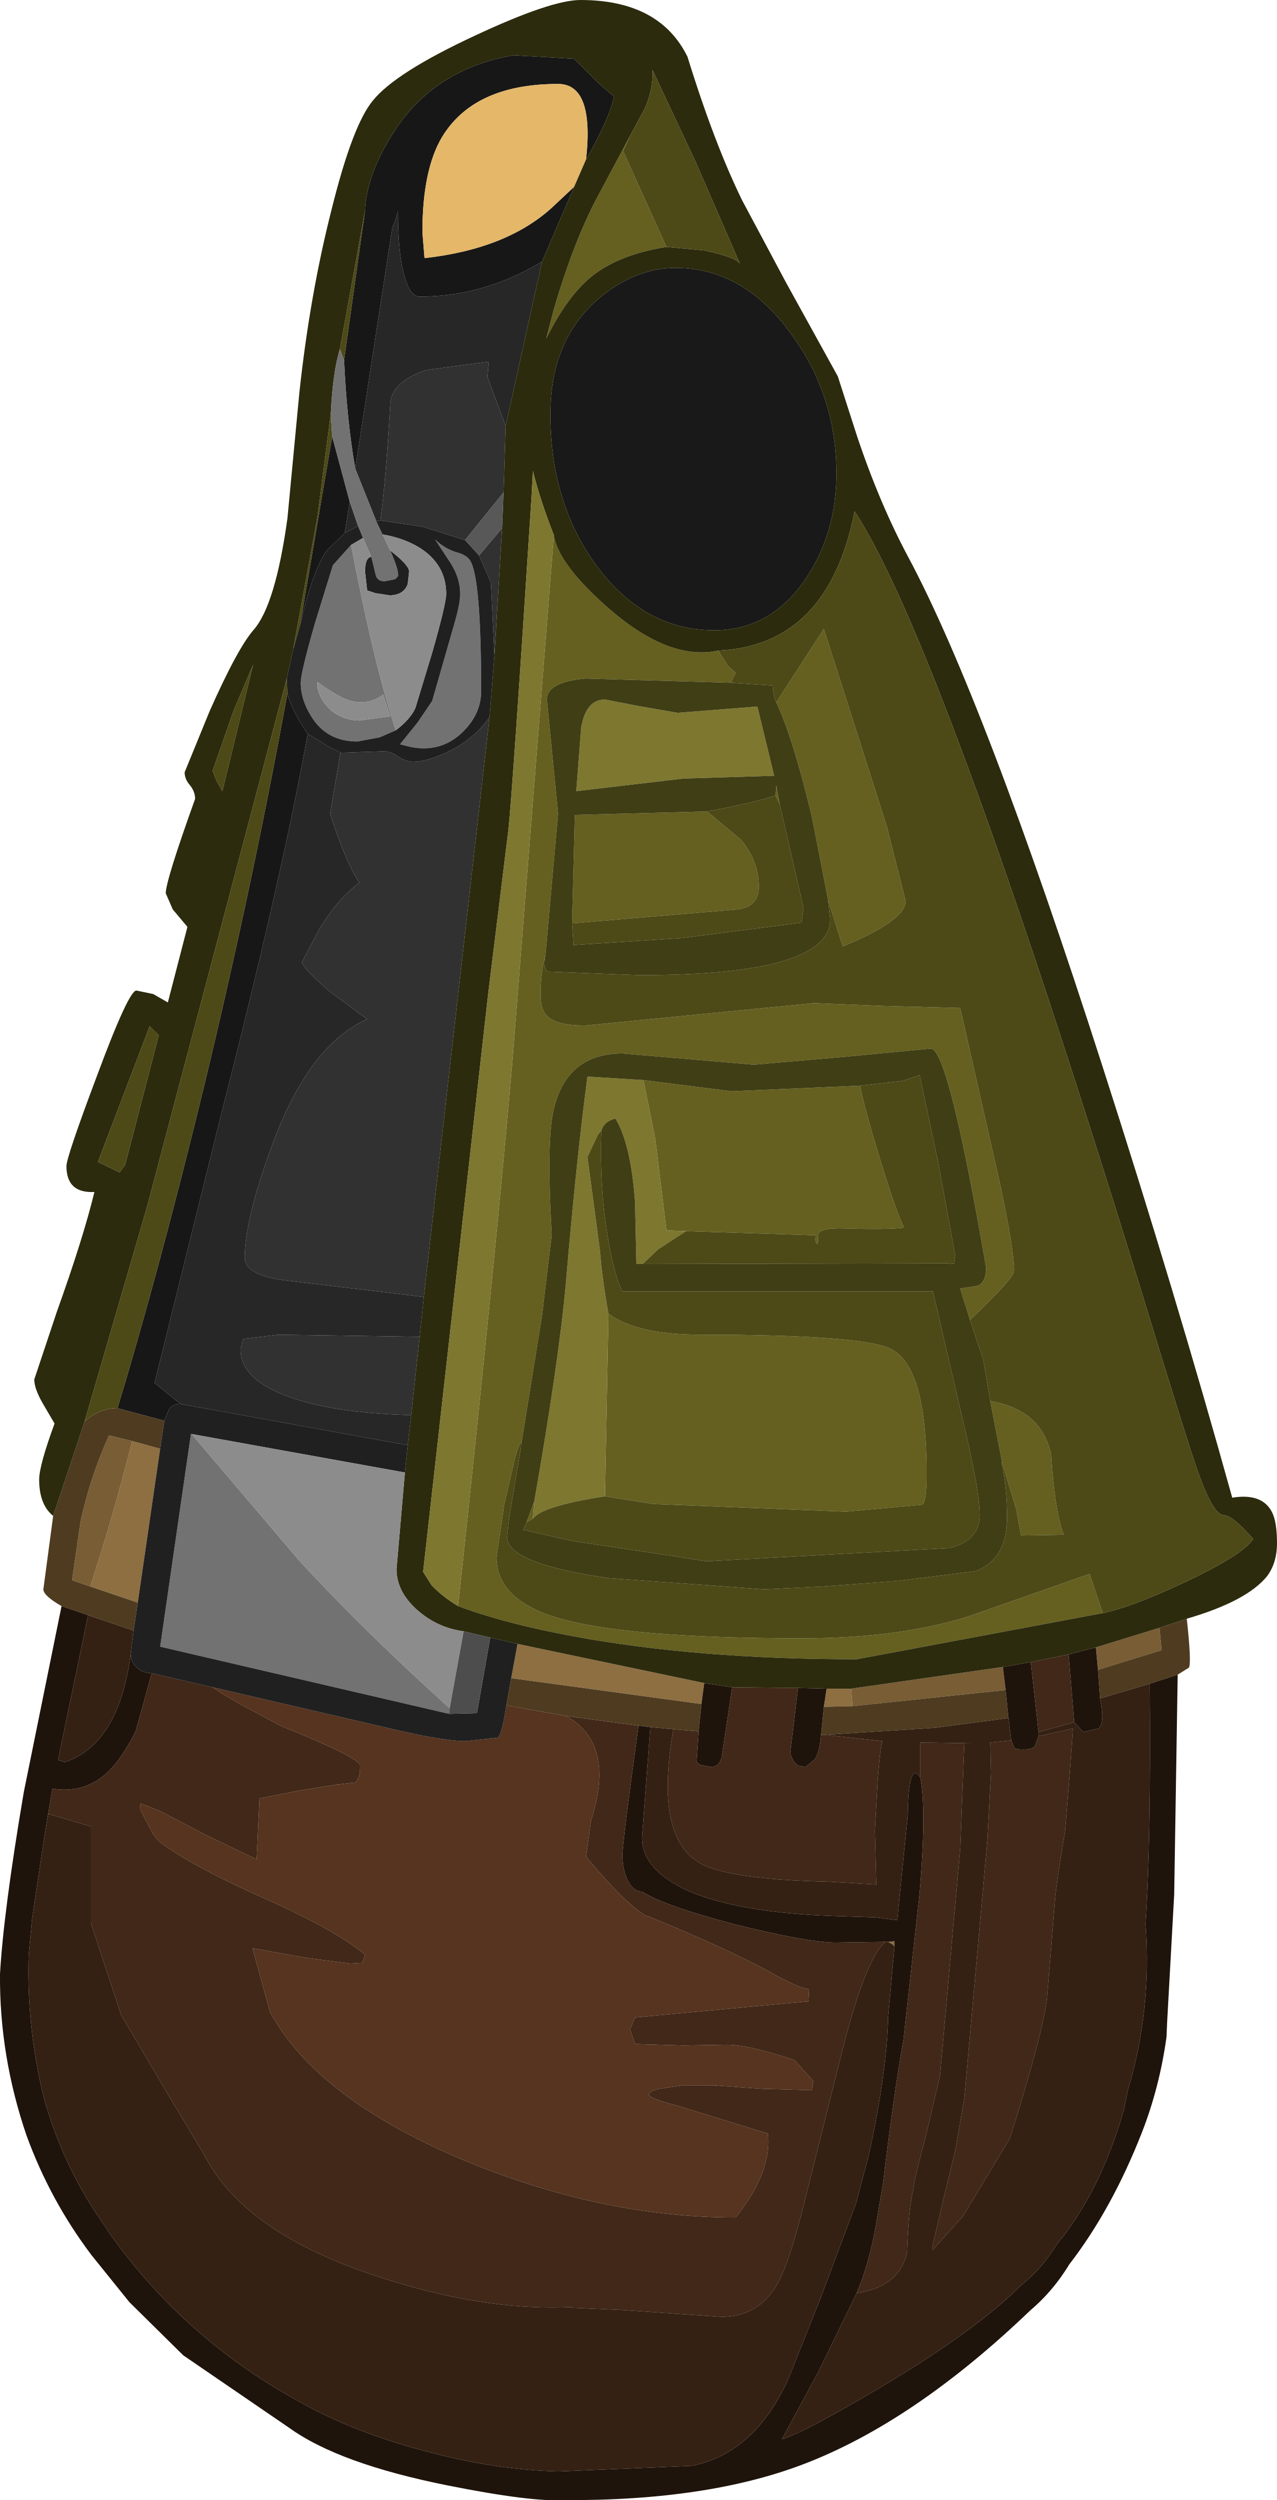 <?xml version="1.0" encoding="UTF-8" standalone="no"?>
<svg xmlns:ffdec="https://www.free-decompiler.com/flash" xmlns:xlink="http://www.w3.org/1999/xlink" ffdec:objectType="shape" height="178.7px" width="91.3px" xmlns="http://www.w3.org/2000/svg">
  <g transform="matrix(1.0, 0.0, 0.0, 1.0, 37.25, 141.35)">
    <path d="M13.1 -21.05 L12.9 -19.55 -0.7 -21.4 -0.25 -23.85 13.1 -21.05 M21.65 -19.35 L21.85 -20.65 23.6 -20.65 23.7 -19.4 21.65 -19.35 M26.25 -2.55 L26.7 -2.6 26.7 -2.2 26.6 -2.35 26.25 -2.55 M-27.8 -38.35 L-25.8 -37.8 -27.4 -26.8 -30.8 -27.95 Q-29.15 -33.0 -27.8 -38.35" fill="#8e6f42" fill-rule="evenodd" stroke="none"/>
    <path d="M34.45 -22.2 L34.65 -20.55 23.7 -19.4 23.6 -20.65 34.45 -22.2 M45.65 -25.0 L45.8 -23.4 41.25 -22.0 41.1 -23.6 45.65 -25.0 M-30.8 -27.95 L-32.1 -28.4 -31.5 -32.55 Q-30.8 -35.8 -29.45 -38.75 L-27.8 -38.35 Q-29.15 -33.0 -30.8 -27.95" fill="#795d35" fill-rule="evenodd" stroke="none"/>
    <path d="M47.6 -25.65 Q47.95 -22.45 47.75 -22.15 L46.95 -21.65 44.95 -21.0 41.4 -19.95 41.25 -22.0 45.8 -23.4 45.65 -25.0 47.6 -25.65 M-32.85 -26.55 Q-34.15 -27.3 -34.15 -27.75 L-33.45 -33.0 -31.2 -39.75 Q-30.15 -40.7 -28.85 -40.7 L-25.5 -39.8 -25.8 -37.8 -27.8 -38.35 -29.45 -38.75 Q-30.8 -35.8 -31.5 -32.55 L-32.1 -28.4 -30.8 -27.95 -27.4 -26.8 -27.7 -24.8 -30.95 -25.9 -32.85 -26.55 M12.9 -19.55 L12.7 -17.6 10.9 -17.75 9.25 -17.9 8.4 -18.0 3.2 -18.7 -1.05 -19.45 -0.7 -21.4 12.9 -19.55 M21.45 -17.35 L21.65 -19.35 23.7 -19.4 34.65 -20.55 34.85 -18.55 29.6 -17.85 21.7 -17.35 21.45 -17.35" fill="#4f3c20" fill-rule="evenodd" stroke="none"/>
    <path d="M-11.15 -126.3 Q-11.05 -128.8 -9.2 -131.75 -6.3 -136.4 -0.55 -137.4 L3.8 -137.15 5.6 -135.35 6.65 -134.45 Q6.35 -132.95 4.65 -129.95 5.25 -135.35 2.65 -135.35 -3.35 -135.35 -5.65 -131.55 -7.05 -129.2 -7.05 -124.75 L-6.9 -122.9 Q-1.05 -123.55 2.2 -126.5 L3.8 -128.0 1.5 -122.65 Q-2.65 -120.15 -7.25 -120.15 -7.9 -120.15 -8.3 -121.5 -8.8 -123.1 -8.8 -126.25 L-9.0 -125.55 -9.2 -125.1 -11.85 -107.85 Q-12.45 -111.25 -12.65 -115.6 L-11.15 -126.3 M-13.5 -110.15 L-12.25 -105.5 -12.6 -103.25 -13.8 -102.1 Q-14.85 -100.8 -15.8 -96.65 L-13.5 -110.15 M-16.7 -91.8 Q-16.4 -90.55 -15.25 -88.9 -17.05 -78.85 -21.4 -61.85 L-26.2 -42.5 -24.35 -41.0 Q-24.85 -41.0 -25.15 -40.65 L-25.5 -39.8 -28.85 -40.7 Q-25.85 -50.6 -22.65 -63.75 -19.15 -78.3 -16.7 -91.8" fill="#171717" fill-rule="evenodd" stroke="none"/>
    <path d="M3.8 -128.0 L2.2 -126.5 Q-1.05 -123.55 -6.9 -122.9 L-7.05 -124.75 Q-7.05 -129.2 -5.65 -131.55 -3.35 -135.35 2.65 -135.35 5.25 -135.35 4.65 -129.95 L3.8 -128.0" fill="#e4b769" fill-rule="evenodd" stroke="none"/>
    <path d="M22.55 -107.5 Q22.55 -103.3 20.4 -100.05 17.9 -96.3 13.8 -96.3 8.85 -96.3 5.45 -100.85 2.1 -105.35 2.1 -111.75 2.1 -117.05 5.55 -120.0 8.15 -122.2 11.05 -122.2 15.9 -122.2 19.3 -117.5 22.55 -113.1 22.55 -107.5" fill="#191919" fill-rule="evenodd" stroke="none"/>
    <path d="M46.95 -21.65 L46.7 -5.95 46.2 3.1 46.15 4.25 Q45.65 7.85 44.4 11.05 42.25 16.55 39.2 20.5 38.05 22.4 36.4 23.8 28.05 31.8 20.15 34.8 13.3 37.4 3.15 37.35 0.75 37.5 -5.25 36.3 -13.0 34.75 -16.55 32.2 L-24.15 27.0 -28.0 23.2 -30.7 19.85 Q-33.65 15.95 -35.35 11.3 -37.3 5.6 -37.25 -0.25 -37.0 -4.7 -35.55 -13.25 L-32.85 -26.55 -30.95 -25.9 -33.1 -15.55 -32.6 -15.4 Q-28.75 -16.7 -27.9 -23.15 -27.9 -22.55 -27.45 -22.15 -27.0 -21.75 -26.4 -21.75 L-27.55 -17.6 -27.6 -17.5 -27.65 -17.4 Q-28.7 -15.4 -29.75 -14.5 -31.35 -13.15 -33.5 -13.5 L-33.9 -11.15 -34.1 -9.9 -34.95 -4.25 -35.2 -1.6 Q-35.35 3.5 -34.15 8.45 -32.75 13.65 -29.55 18.05 L-29.55 18.1 Q-24.2 25.7 -16.05 30.2 -12.05 32.5 -6.65 33.9 -1.75 35.2 2.7 35.3 L12.2 34.9 Q16.75 34.0 19.15 28.6 L21.5 22.7 23.95 16.15 24.85 12.75 Q26.15 6.85 26.25 2.8 L26.7 -2.2 26.7 -2.6 26.25 -2.55 26.05 -2.55 22.4 -2.5 Q20.3 -2.55 15.3 -3.8 10.15 -5.15 8.65 -6.15 8.05 -6.15 7.65 -6.9 7.25 -7.7 7.25 -8.8 L7.25 -8.85 Q7.35 -10.35 8.4 -18.0 L9.25 -17.9 8.65 -10.0 Q8.65 -7.7 11.95 -6.2 15.5 -4.65 22.3 -4.4 L25.4 -4.3 26.9 -4.1 27.65 -11.6 Q27.7 -15.55 28.55 -14.3 29.0 -11.95 28.5 -6.05 L27.35 4.4 Q26.65 8.3 25.9 14.6 L25.35 17.85 Q24.85 20.55 24.0 22.55 L21.25 28.2 18.65 33.0 Q20.3 32.5 25.85 29.2 32.55 25.2 35.75 22.0 37.15 20.85 37.95 19.6 L38.65 18.6 38.65 18.65 Q41.55 14.9 43.1 9.45 L43.4 8.0 Q45.1 2.35 44.65 -3.85 45.05 -9.85 44.95 -21.0 L46.95 -21.65 M12.9 -19.55 L13.1 -21.05 15.1 -20.75 14.35 -15.75 Q14.15 -15.05 13.6 -15.05 L12.8 -15.2 12.55 -15.4 12.7 -17.6 12.9 -19.55 M21.45 -17.35 Q21.35 -16.1 21.0 -15.6 L20.35 -15.05 19.8 -15.15 Q19.4 -15.45 19.25 -16.05 L19.8 -20.7 21.85 -20.65 21.65 -19.35 21.45 -17.35 M41.4 -19.95 Q41.75 -18.25 41.3 -17.8 L40.2 -17.55 39.55 -18.25 39.15 -23.1 41.1 -23.6 41.25 -22.0 41.4 -19.95 M37.0 -17.55 L37.0 -17.25 36.75 -16.55 Q36.55 -16.3 35.9 -16.3 35.3 -16.3 35.25 -16.45 L35.05 -16.95 34.85 -18.55 34.65 -20.55 34.45 -22.2 36.45 -22.55 37.0 -17.55" fill="#1f140c" fill-rule="evenodd" stroke="none"/>
    <path d="M12.7 -17.6 L12.55 -15.4 12.8 -15.2 13.6 -15.05 Q14.15 -15.05 14.35 -15.75 L15.1 -20.75 19.8 -20.7 19.25 -16.05 Q19.4 -15.45 19.8 -15.15 L20.35 -15.05 21.0 -15.6 Q21.35 -16.1 21.45 -17.35 L21.7 -17.35 25.85 -16.9 Q25.7 -16.7 25.5 -14.1 L25.3 -10.5 25.4 -6.65 22.0 -6.85 Q15.4 -7.0 13.15 -8.0 9.45 -9.65 10.9 -17.75 L12.7 -17.6 M3.2 -18.7 L8.4 -18.0 Q7.35 -10.35 7.25 -8.85 L7.25 -8.8 Q7.25 -7.7 7.65 -6.9 8.05 -6.15 8.65 -6.15 10.15 -5.15 15.3 -3.8 20.3 -2.55 22.4 -2.5 L26.05 -2.55 Q24.6 -1.35 22.85 5.7 L20.35 15.7 Q19.2 20.4 18.3 21.95 16.95 24.25 14.35 24.25 L7.05 23.75 6.95 23.75 3.6 23.6 3.55 23.55 Q-2.8 23.85 -10.45 21.3 -19.8 18.2 -22.6 12.75 L-25.3 8.25 -28.6 2.65 -30.75 -3.9 -30.75 -10.8 -33.8 -11.7 -33.9 -11.15 -33.5 -13.5 Q-31.35 -13.15 -29.75 -14.5 -28.7 -15.4 -27.65 -17.4 L-27.6 -17.5 -27.55 -17.6 -26.4 -21.75 -22.05 -20.75 Q-21.45 -20.3 -19.45 -19.2 L-17.2 -18.0 Q-11.5 -15.7 -11.5 -15.15 -11.5 -14.55 -11.65 -14.25 L-11.8 -13.95 -13.1 -13.8 -13.15 -13.8 -15.95 -13.35 -18.7 -12.8 -18.9 -8.45 -22.55 -10.2 -25.8 -11.9 -27.2 -12.45 -27.25 -12.05 -26.3 -10.25 -25.9 -9.75 Q-23.7 -8.05 -18.55 -5.75 -13.45 -3.5 -11.15 -1.65 L-11.35 -1.05 -12.2 -1.0 -15.3 -1.4 -19.2 -2.1 -17.95 2.45 Q-14.6 8.65 -4.1 13.05 5.75 17.15 15.35 17.15 17.95 13.9 17.65 11.15 L11.15 9.15 Q9.05 8.6 9.15 8.35 9.2 8.1 9.9 7.95 L11.6 7.7 13.55 7.7 13.6 7.7 Q14.55 7.8 13.75 7.7 L17.2 7.95 20.8 8.05 20.9 7.4 19.55 5.9 Q16.25 4.8 14.75 4.8 L11.6 4.85 8.15 4.75 7.8 3.7 8.15 2.85 20.55 1.7 20.6 0.85 20.5 0.8 Q20.0 0.8 18.25 -0.15 15.05 -1.95 9.05 -4.4 L9.05 -4.35 Q7.55 -5.15 4.65 -8.65 L5.0 -11.2 Q6.8 -16.75 3.2 -18.7 M28.55 -14.3 L28.55 -16.8 32.3 -16.75 31.7 -16.75 31.65 -15.65 31.4 -9.2 29.95 7.05 28.95 11.3 Q28.05 14.65 28.05 15.1 27.7 16.6 27.6 19.65 27.05 22.1 24.0 22.55 24.85 20.55 25.35 17.85 L25.9 14.6 Q26.65 8.3 27.35 4.4 L28.5 -6.05 Q29.0 -11.95 28.55 -14.3 M39.55 -18.25 L37.0 -17.55 36.45 -22.55 39.15 -23.1 39.55 -18.25 M37.0 -17.25 L39.45 -17.8 39.45 -17.65 39.25 -14.8 38.9 -10.45 Q38.25 -6.7 38.15 -5.2 L37.6 1.55 Q37.25 4.2 34.95 11.5 L31.6 17.05 29.4 19.5 29.4 19.3 30.15 16.05 31.05 12.35 31.7 8.6 33.35 -9.9 33.6 -14.65 33.55 -16.8 35.05 -16.95 35.25 -16.45 Q35.3 -16.3 35.9 -16.3 36.55 -16.3 36.75 -16.55 L37.0 -17.25" fill="#412818" fill-rule="evenodd" stroke="none"/>
    <path d="M7.8 -131.65 L7.3 -130.55 10.4 -123.7 Q6.95 -123.15 5.0 -121.55 3.3 -120.15 1.8 -117.15 L2.35 -119.25 Q3.75 -124.05 5.45 -127.25 L7.8 -131.65 M2.35 -103.1 Q2.65 -101.0 6.4 -97.75 10.65 -94.1 14.1 -94.85 L14.8 -93.75 15.35 -93.25 15.0 -92.55 4.6 -92.85 Q1.85 -92.6 1.85 -91.35 L2.65 -83.2 1.75 -73.1 Q1.4 -71.85 1.4 -70.25 1.4 -69.15 1.9 -68.7 2.55 -68.05 4.6 -68.05 L20.95 -69.65 25.85 -69.45 31.4 -69.3 34.2 -56.95 Q35.25 -52.1 35.25 -50.5 35.25 -50.0 32.1 -47.0 L31.4 -49.25 32.65 -49.45 Q33.25 -49.7 33.25 -50.75 30.55 -66.4 29.3 -66.4 L23.0 -65.8 16.65 -65.25 7.25 -66.05 Q3.3 -66.05 2.35 -62.1 1.8 -59.85 2.2 -53.1 L1.5 -47.3 0.0 -38.0 Q0.1 -38.8 -0.4 -37.25 L-1.2 -33.8 -1.75 -30.05 Q-1.75 -27.0 2.65 -25.7 7.6 -24.25 20.1 -24.25 26.95 -24.25 31.95 -25.8 L40.65 -28.85 41.6 -26.05 24.0 -22.75 Q12.6 -22.75 3.7 -24.4 -1.15 -25.3 -4.5 -26.55 -1.8 -51.65 -0.6 -65.7 L2.35 -103.1 M18.25 -91.15 L21.65 -96.4 26.15 -82.3 27.5 -76.95 Q27.5 -75.55 23.0 -73.7 L21.95 -77.05 20.8 -82.95 Q19.45 -88.6 18.25 -91.15 M33.55 -41.2 Q37.2 -40.6 37.9 -37.4 38.15 -33.4 38.8 -31.65 L35.75 -31.6 35.4 -33.5 34.4 -36.8 33.55 -41.2 M3.65 -75.35 L3.85 -83.1 13.3 -83.35 15.7 -81.35 Q17.0 -79.85 17.0 -77.95 17.0 -76.55 15.5 -76.35 L3.65 -75.35 M18.2 -84.5 L18.25 -85.2 18.5 -83.85 18.2 -84.5 M0.95 -34.05 L0.85 -32.8 0.4 -32.55 0.95 -34.05 M6.0 -34.4 L6.25 -47.45 Q8.3 -45.95 12.85 -45.95 24.6 -45.95 26.5 -44.9 29.0 -43.6 29.0 -36.05 29.0 -34.0 28.7 -33.8 L23.25 -33.3 9.45 -33.85 6.0 -34.4 M11.8 -53.35 L10.4 -53.4 9.6 -59.95 8.75 -64.15 15.05 -63.35 24.25 -63.75 Q24.5 -62.3 25.7 -58.4 26.9 -54.5 27.4 -53.6 26.1 -53.45 23.05 -53.55 21.25 -53.6 21.25 -53.05 L11.8 -53.35 M21.05 -52.65 Q20.95 -52.95 21.25 -53.0 21.25 -52.1 21.05 -52.65" fill="#656020" fill-rule="evenodd" stroke="none"/>
    <path d="M4.65 -129.95 Q6.35 -132.95 6.65 -134.45 L5.6 -135.35 3.8 -137.15 -0.55 -137.4 Q-6.3 -136.4 -9.2 -131.75 -11.05 -128.8 -11.15 -126.3 L-12.95 -116.4 Q-13.45 -114.8 -13.6 -111.8 L-14.55 -104.45 -16.3 -94.9 -16.75 -92.85 -26.75 -55.05 -31.2 -39.75 -33.45 -33.0 Q-34.45 -33.8 -34.45 -35.6 -34.45 -36.6 -33.35 -39.6 L-34.2 -41.05 Q-34.8 -42.1 -34.8 -42.75 L-33.2 -47.55 Q-31.3 -52.85 -30.5 -56.15 -32.5 -56.05 -32.5 -58.0 -32.5 -58.65 -30.3 -64.5 -28.05 -70.55 -27.5 -70.55 L-26.3 -70.3 -25.25 -69.7 -23.85 -75.1 -24.9 -76.35 -25.4 -77.5 Q-25.4 -78.4 -23.3 -84.25 -23.3 -84.75 -23.65 -85.2 -24.05 -85.65 -24.05 -86.15 L-22.25 -90.55 Q-20.25 -95.05 -19.1 -96.35 -17.55 -98.15 -16.7 -104.3 L-15.85 -113.25 Q-15.1 -120.25 -13.55 -126.35 -12.05 -132.4 -10.6 -134.15 -9.0 -136.15 -3.3 -138.8 2.15 -141.35 4.25 -141.35 9.9 -141.35 11.9 -137.3 13.8 -131.15 15.8 -127.05 L18.95 -121.15 22.65 -114.45 24.05 -110.1 Q25.65 -105.35 27.65 -101.6 33.15 -91.35 41.6 -65.05 46.75 -49.05 50.85 -34.3 53.0 -34.65 53.7 -33.25 54.05 -32.55 54.05 -31.05 54.05 -29.65 53.35 -28.7 51.9 -26.9 47.6 -25.65 L45.65 -25.0 41.1 -23.6 39.15 -23.1 36.45 -22.55 34.45 -22.2 23.6 -20.65 21.85 -20.65 19.8 -20.7 15.1 -20.75 13.1 -21.05 -0.25 -23.85 -2.2 -24.3 -4.1 -24.75 Q-6.0 -25.0 -7.45 -26.3 -8.9 -27.6 -8.9 -29.2 L-8.3 -36.1 -8.1 -38.05 -7.85 -40.2 -7.25 -45.8 -6.95 -48.65 -2.25 -90.1 -1.9 -94.5 -1.35 -103.6 -1.25 -106.15 -1.1 -110.9 1.5 -122.65 3.8 -128.0 4.65 -129.95 M7.8 -131.65 L5.45 -127.25 Q3.75 -124.05 2.35 -119.25 L1.8 -117.15 Q3.3 -120.15 5.0 -121.55 6.95 -123.15 10.4 -123.7 L13.1 -123.45 Q15.4 -122.95 15.65 -122.5 L12.5 -129.75 9.4 -136.35 9.4 -136.0 Q9.4 -134.85 8.85 -133.6 L7.8 -131.65 M22.55 -107.5 Q22.55 -113.1 19.3 -117.5 15.9 -122.2 11.05 -122.2 8.15 -122.2 5.55 -120.0 2.1 -117.05 2.1 -111.75 2.1 -105.35 5.45 -100.85 8.85 -96.3 13.8 -96.3 17.9 -96.3 20.4 -100.05 22.55 -103.3 22.55 -107.5 M2.35 -103.1 Q1.35 -105.65 0.85 -107.7 L0.75 -105.8 Q-0.6 -84.85 -0.9 -82.05 L-2.35 -70.3 -7.0 -29.0 -6.4 -28.05 Q-5.65 -27.25 -4.5 -26.55 -1.15 -25.3 3.7 -24.4 12.6 -22.75 24.0 -22.75 L41.6 -26.05 Q43.75 -26.5 47.65 -28.35 51.65 -30.25 52.35 -31.35 50.85 -33.05 50.25 -33.05 49.5 -33.05 48.4 -36.15 47.65 -38.25 44.25 -49.4 30.05 -95.4 23.85 -104.8 21.95 -95.2 14.1 -94.85 10.65 -94.1 6.4 -97.75 2.65 -101.0 2.35 -103.1 M-22.05 -86.25 L-21.75 -85.5 -21.35 -84.8 -19.15 -93.85 -20.55 -90.55 -22.05 -86.25 M-28.3 -58.1 L-25.9 -67.35 -26.55 -68.0 -30.25 -58.3 -28.7 -57.55 -28.3 -58.1" fill="#2c2b0d" fill-rule="evenodd" stroke="none"/>
    <path d="M-4.5 -26.55 Q-5.65 -27.25 -6.4 -28.05 L-7.0 -29.0 -2.35 -70.3 -0.9 -82.05 Q-0.6 -84.85 0.75 -105.8 L0.85 -107.7 Q1.35 -105.65 2.35 -103.1 L-0.6 -65.7 Q-1.8 -51.65 -4.5 -26.55 M16.9 -90.85 L18.1 -85.9 11.6 -85.7 3.95 -84.8 4.3 -89.35 Q4.65 -91.35 6.0 -91.35 L8.6 -90.85 11.2 -90.4 16.9 -90.85 M0.95 -34.05 Q2.7 -44.05 3.2 -49.55 3.95 -58.4 4.75 -64.4 L8.75 -64.15 9.6 -59.95 10.4 -53.4 11.8 -53.35 9.8 -52.05 8.7 -51.0 8.25 -51.0 8.15 -55.45 Q7.85 -59.6 6.75 -61.4 5.95 -61.2 5.75 -60.55 L5.7 -60.5 5.5 -60.25 4.75 -58.65 5.65 -51.9 Q5.8 -49.95 6.25 -47.45 L6.0 -34.4 Q1.5 -33.7 0.85 -32.8 L0.95 -34.05" fill="#7d7730" fill-rule="evenodd" stroke="none"/>
    <path d="M3.2 -18.7 Q6.8 -16.75 5.0 -11.2 L4.65 -8.65 Q7.55 -5.15 9.05 -4.35 L9.05 -4.4 Q15.05 -1.95 18.25 -0.15 20.0 0.8 20.5 0.8 L20.6 0.85 20.55 1.7 8.15 2.85 7.8 3.7 8.15 4.75 11.6 4.85 14.75 4.8 Q16.25 4.8 19.55 5.9 L20.9 7.4 20.8 8.05 17.2 7.95 13.75 7.7 Q14.55 7.8 13.6 7.7 L13.55 7.7 11.6 7.7 9.9 7.95 Q9.2 8.1 9.15 8.35 9.05 8.6 11.15 9.15 L17.65 11.15 Q17.95 13.9 15.35 17.15 5.75 17.15 -4.1 13.05 -14.6 8.65 -17.95 2.45 L-19.2 -2.1 -15.3 -1.4 -12.2 -1.0 -11.35 -1.05 -11.15 -1.65 Q-13.45 -3.5 -18.55 -5.75 -23.7 -8.05 -25.9 -9.75 L-26.3 -10.25 -27.25 -12.05 -27.2 -12.45 -25.8 -11.9 -22.55 -10.2 -18.9 -8.45 -18.7 -12.8 -15.95 -13.35 -13.15 -13.8 -13.1 -13.8 -11.8 -13.95 -11.65 -14.25 Q-11.5 -14.55 -11.5 -15.15 -11.5 -15.7 -17.2 -18.0 L-19.45 -19.2 Q-21.45 -20.3 -22.05 -20.75 L-9.35 -17.8 Q-5.55 -16.9 -3.95 -16.9 L-1.65 -17.15 Q-1.35 -17.45 -1.05 -19.45 L3.2 -18.7" fill="#56341f" fill-rule="evenodd" stroke="none"/>
    <path d="M9.25 -17.9 L10.9 -17.75 Q9.45 -9.65 13.15 -8.0 15.4 -7.0 22.0 -6.85 L25.4 -6.65 25.3 -10.5 25.5 -14.1 Q25.7 -16.7 25.85 -16.9 L21.7 -17.35 29.6 -17.85 34.85 -18.55 35.05 -16.95 33.55 -16.8 33.6 -14.65 33.35 -9.9 31.7 8.6 31.05 12.35 30.15 16.05 29.4 19.3 29.4 19.5 31.6 17.05 34.95 11.5 Q37.25 4.2 37.6 1.55 L38.15 -5.2 Q38.25 -6.7 38.9 -10.45 L39.25 -14.8 39.45 -17.65 39.45 -17.8 37.0 -17.25 37.0 -17.55 39.55 -18.25 40.2 -17.55 41.3 -17.8 Q41.75 -18.25 41.4 -19.95 L44.95 -21.0 Q45.05 -9.85 44.65 -3.85 45.1 2.35 43.4 8.0 L43.1 9.45 Q41.55 14.9 38.65 18.65 L38.65 18.6 37.95 19.6 Q37.15 20.85 35.75 22.0 32.55 25.2 25.85 29.2 20.3 32.5 18.65 33.0 L21.25 28.2 24.0 22.55 Q27.05 22.1 27.6 19.65 27.7 16.6 28.05 15.1 28.05 14.65 28.95 11.3 L29.95 7.05 31.4 -9.2 31.65 -15.65 31.7 -16.75 32.3 -16.75 28.55 -16.8 28.55 -14.3 Q27.7 -15.55 27.65 -11.6 L26.9 -4.1 25.4 -4.3 22.3 -4.4 Q15.5 -4.65 11.95 -6.2 8.65 -7.7 8.65 -10.0 L9.25 -17.9 M-33.9 -11.15 L-33.8 -11.7 -30.75 -10.8 -30.75 -3.9 -28.6 2.65 -25.3 8.25 -22.6 12.75 Q-19.8 18.2 -10.45 21.3 -2.8 23.85 3.55 23.55 L3.6 23.6 6.95 23.75 7.05 23.75 14.35 24.25 Q16.95 24.25 18.3 21.95 19.2 20.4 20.35 15.7 L22.85 5.7 Q24.6 -1.35 26.05 -2.55 L26.25 -2.55 26.6 -2.35 26.7 -2.2 26.25 2.8 Q26.15 6.85 24.85 12.75 L23.95 16.15 21.5 22.7 19.15 28.6 Q16.75 34.0 12.2 34.9 L2.7 35.3 Q-1.75 35.2 -6.65 33.9 -12.05 32.5 -16.05 30.2 -24.2 25.7 -29.55 18.1 L-29.55 18.05 Q-32.75 13.65 -34.15 8.45 -35.35 3.5 -35.2 -1.6 L-34.95 -4.25 -34.1 -9.9 -33.9 -11.15 M-30.95 -25.9 L-27.7 -24.8 -27.9 -23.15 Q-28.75 -16.7 -32.6 -15.4 L-33.1 -15.55 -30.95 -25.9" fill="#352113" fill-rule="evenodd" stroke="none"/>
    <path d="M-11.15 -126.3 L-12.65 -115.6 -12.95 -116.4 -11.15 -126.3 M10.4 -123.7 L7.3 -130.55 7.8 -131.65 8.85 -133.6 Q9.4 -134.85 9.4 -136.0 L9.4 -136.35 12.5 -129.75 15.65 -122.5 Q15.4 -122.95 13.1 -123.45 L10.4 -123.7 M-31.2 -39.75 L-26.75 -55.05 -16.75 -92.85 -16.7 -91.8 Q-19.15 -78.3 -22.65 -63.75 -25.85 -50.6 -28.85 -40.7 -30.15 -40.7 -31.2 -39.75 M-16.3 -94.9 L-14.55 -104.45 -13.6 -111.8 -13.5 -110.15 -15.8 -96.65 -16.3 -94.9 M14.1 -94.85 Q21.95 -95.2 23.85 -104.8 30.05 -95.4 44.25 -49.4 47.65 -38.25 48.4 -36.15 49.5 -33.05 50.25 -33.05 50.85 -33.05 52.35 -31.35 51.65 -30.25 47.65 -28.35 43.75 -26.5 41.6 -26.05 L40.65 -28.85 31.95 -25.8 Q26.95 -24.25 20.1 -24.25 7.6 -24.25 2.65 -25.7 -1.75 -27.0 -1.75 -30.05 L-1.2 -33.8 -0.4 -37.25 Q0.1 -38.8 0.0 -38.0 L0.0 -37.9 -0.85 -32.85 -1.0 -31.5 Q-1.0 -29.6 6.25 -28.55 L17.4 -27.75 21.5 -27.95 26.9 -28.35 32.5 -29.05 Q34.75 -29.9 34.75 -32.9 34.75 -34.95 34.35 -36.85 L34.4 -36.8 35.4 -33.5 35.75 -31.6 38.8 -31.65 Q38.15 -33.4 37.9 -37.4 37.2 -40.6 33.55 -41.2 L33.05 -44.15 32.1 -47.0 Q35.25 -50.0 35.25 -50.5 35.25 -52.1 34.2 -56.95 L31.4 -69.3 25.85 -69.45 20.95 -69.65 4.6 -68.05 Q2.55 -68.05 1.9 -68.7 1.4 -69.15 1.4 -70.25 1.4 -71.85 1.75 -73.1 1.55 -72.15 1.9 -71.9 L8.5 -71.65 Q22.1 -71.65 22.1 -75.65 L21.95 -77.05 23.0 -73.7 Q27.5 -75.55 27.5 -76.95 L26.15 -82.3 21.65 -96.4 18.25 -91.15 Q18.05 -91.55 18.0 -92.35 L15.0 -92.55 15.35 -93.25 14.8 -93.75 14.1 -94.85 M3.65 -75.35 L15.5 -76.35 Q17.0 -76.55 17.0 -77.95 17.0 -79.85 15.7 -81.35 L13.3 -83.35 Q17.0 -84.05 18.2 -84.5 L18.5 -83.85 20.2 -76.45 20.05 -75.4 11.5 -74.3 3.75 -73.8 3.75 -73.85 3.65 -75.35 M0.85 -32.8 Q1.5 -33.7 6.0 -34.4 L9.45 -33.85 23.25 -33.3 28.7 -33.8 Q29.0 -34.0 29.0 -36.05 29.0 -43.6 26.5 -44.9 24.6 -45.95 12.85 -45.95 8.3 -45.95 6.25 -47.45 5.8 -49.95 5.65 -51.9 L4.75 -58.65 5.5 -60.25 5.7 -60.5 5.75 -60.55 Q5.6 -56.1 6.3 -52.4 6.75 -49.95 7.25 -49.05 L29.45 -49.05 31.75 -39.15 Q32.8 -34.7 32.8 -33.05 32.8 -31.25 30.65 -30.7 L13.25 -29.75 11.05 -30.1 8.4 -30.5 3.7 -31.2 0.15 -32.0 0.4 -32.55 0.85 -32.8 M8.7 -51.0 L9.8 -52.05 11.8 -53.35 21.25 -53.05 Q21.25 -53.6 23.05 -53.55 26.1 -53.45 27.4 -53.6 26.9 -54.5 25.7 -58.4 24.5 -62.3 24.25 -63.75 L27.3 -64.1 28.5 -64.5 29.8 -58.4 31.05 -51.6 30.95 -51.0 30.55 -51.05 8.7 -51.0 M21.05 -52.65 Q21.25 -52.1 21.25 -53.0 20.95 -52.95 21.05 -52.65 M-28.3 -58.1 L-28.7 -57.55 -30.25 -58.3 -26.55 -68.0 -25.9 -67.35 -28.3 -58.1 M-22.05 -86.25 L-20.55 -90.55 -19.15 -93.85 -21.35 -84.8 -21.75 -85.5 -22.05 -86.25" fill="#4d4a18" fill-rule="evenodd" stroke="none"/>
    <path d="M-11.85 -107.85 L-9.2 -125.1 -9.0 -125.55 -8.8 -126.25 Q-8.8 -123.1 -8.3 -121.5 -7.9 -120.15 -7.25 -120.15 -2.65 -120.15 1.5 -122.65 L-1.1 -110.9 -2.4 -114.4 -2.3 -115.5 -6.8 -114.9 Q-9.35 -114.0 -9.35 -112.4 -9.65 -107.15 -10.05 -104.15 L-10.35 -104.1 -11.85 -107.85 M-12.6 -103.25 L-12.25 -105.5 -11.65 -103.75 -12.6 -103.25 M-6.95 -48.65 L-7.25 -45.8 -17.35 -45.95 -19.85 -45.65 -20.05 -44.95 Q-20.1 -42.8 -16.7 -41.55 -13.5 -40.35 -7.85 -40.2 L-8.1 -38.05 -24.35 -41.0 -26.2 -42.5 -21.4 -61.85 Q-17.05 -78.85 -15.25 -88.9 L-13.7 -87.95 -12.9 -87.55 -13.65 -83.2 Q-12.55 -79.75 -11.55 -78.25 -13.1 -77.15 -14.5 -74.8 L-15.65 -72.6 Q-15.65 -72.2 -13.7 -70.5 L-11.0 -68.5 Q-15.2 -66.65 -17.85 -59.35 -19.75 -54.15 -19.75 -51.45 -19.75 -50.15 -16.6 -49.8 L-6.95 -48.65" fill="#272727" fill-rule="evenodd" stroke="none"/>
    <path d="M-10.05 -104.15 Q-9.65 -107.15 -9.35 -112.4 -9.35 -114.0 -6.8 -114.9 L-2.3 -115.5 -2.4 -114.4 -1.1 -110.9 -1.25 -106.15 -4.0 -102.75 -7.05 -103.7 -10.05 -104.15 M-1.9 -94.5 L-2.15 -99.7 -3.0 -101.65 -1.35 -103.6 -1.9 -94.5 M-2.25 -90.1 L-6.95 -48.65 -16.6 -49.8 Q-19.75 -50.15 -19.75 -51.45 -19.75 -54.15 -17.85 -59.35 -15.2 -66.65 -11.0 -68.5 L-13.7 -70.5 Q-15.65 -72.2 -15.65 -72.6 L-14.5 -74.8 Q-13.1 -77.15 -11.55 -78.25 -12.55 -79.75 -13.65 -83.2 L-12.9 -87.55 -9.8 -87.65 Q-9.3 -87.65 -8.75 -87.25 -8.2 -86.9 -7.7 -86.9 -6.8 -86.9 -5.35 -87.55 -3.35 -88.5 -2.25 -90.1 M-7.25 -45.8 L-7.85 -40.2 Q-13.5 -40.35 -16.7 -41.55 -20.1 -42.8 -20.05 -44.95 L-19.85 -45.65 -17.35 -45.95 -7.25 -45.8" fill="#313131" fill-rule="evenodd" stroke="none"/>
    <path d="M-12.65 -115.6 Q-12.45 -111.25 -11.85 -107.85 L-10.35 -104.1 -9.9 -103.15 -9.35 -102.0 Q-8.7 -100.55 -8.8 -100.15 L-9.0 -99.95 -9.75 -99.8 Q-10.3 -99.8 -10.4 -100.3 L-10.7 -101.55 -11.3 -102.9 -11.65 -103.75 -12.25 -105.5 -13.5 -110.15 -13.6 -111.8 Q-13.45 -114.8 -12.95 -116.4 L-12.65 -115.6 M-8.95 -89.15 L-10.1 -88.65 -11.7 -88.35 Q-13.9 -88.35 -15.0 -90.15 -15.75 -91.35 -15.75 -92.55 -15.75 -93.25 -14.75 -96.75 L-13.45 -100.95 -12.15 -102.4 Q-10.5 -93.8 -8.95 -89.15 M-2.85 -91.95 Q-2.85 -90.3 -4.2 -89.0 -5.7 -87.55 -7.85 -87.95 L-8.65 -88.15 -7.4 -89.7 -6.35 -91.25 -4.7 -97.0 Q-4.35 -98.25 -4.35 -98.9 -4.35 -100.0 -5.0 -101.05 L-6.15 -102.8 Q-5.55 -102.2 -4.7 -101.9 -3.9 -101.7 -3.65 -101.3 -2.85 -100.1 -2.85 -91.95 M-9.85 -91.7 Q-11.15 -90.75 -12.7 -91.45 -13.55 -91.85 -14.55 -92.6 L-14.55 -92.15 Q-14.25 -91.05 -13.35 -90.4 -12.5 -89.85 -11.55 -89.85 L-9.35 -90.15 -9.85 -91.7 M-5.15 -18.85 L-25.8 -23.65 -23.6 -38.85 -23.55 -38.85 -15.9 -29.85 Q-11.15 -24.7 -5.1 -19.25 L-5.15 -18.85" fill="#727272" fill-rule="evenodd" stroke="none"/>
    <path d="M-16.75 -92.85 L-16.3 -94.9 -15.8 -96.65 Q-14.85 -100.8 -13.8 -102.1 L-12.6 -103.25 -11.65 -103.75 -11.3 -102.9 -12.15 -102.4 -13.45 -100.95 -14.75 -96.75 Q-15.75 -93.25 -15.75 -92.55 -15.75 -91.35 -15.0 -90.15 -13.9 -88.35 -11.7 -88.35 L-10.1 -88.65 -8.95 -89.15 Q-7.9 -89.95 -7.55 -90.75 L-6.35 -94.7 Q-5.35 -98.2 -5.35 -98.9 -5.35 -101.0 -7.25 -102.2 -8.4 -102.9 -9.9 -103.15 L-10.35 -104.1 -10.05 -104.15 -7.05 -103.7 -4.0 -102.75 -3.0 -101.65 -2.15 -99.7 -1.9 -94.5 -2.25 -90.1 Q-3.35 -88.5 -5.35 -87.55 -6.8 -86.9 -7.7 -86.9 -8.2 -86.9 -8.75 -87.25 -9.3 -87.65 -9.8 -87.65 L-12.9 -87.55 -13.7 -87.95 -15.25 -88.9 Q-16.4 -90.55 -16.7 -91.8 L-16.75 -92.85 M-0.25 -23.85 L-0.7 -21.4 -1.05 -19.45 Q-1.35 -17.45 -1.65 -17.15 L-3.95 -16.9 Q-5.55 -16.9 -9.35 -17.8 L-22.05 -20.75 -26.4 -21.75 Q-27.0 -21.75 -27.45 -22.15 -27.9 -22.55 -27.9 -23.15 L-27.7 -24.8 -27.4 -26.8 -25.8 -37.8 -25.5 -39.8 -25.15 -40.65 Q-24.85 -41.0 -24.35 -41.0 L-8.1 -38.05 -8.3 -36.1 -23.55 -38.85 -23.6 -38.85 -25.8 -23.65 -5.15 -18.85 -3.15 -18.9 -2.2 -24.3 -0.25 -23.85 M-10.7 -101.55 L-10.4 -100.3 Q-10.3 -99.8 -9.75 -99.8 L-9.0 -99.95 -8.8 -100.15 Q-8.7 -100.55 -9.35 -102.0 -8.0 -100.95 -8.0 -100.5 L-8.1 -99.6 Q-8.4 -98.8 -9.4 -98.8 L-10.4 -98.95 -11.0 -99.15 -11.15 -100.5 Q-11.15 -101.5 -10.7 -101.55 M-2.85 -91.95 Q-2.85 -100.1 -3.65 -101.3 -3.9 -101.7 -4.7 -101.9 -5.55 -102.2 -6.15 -102.8 L-5.0 -101.05 Q-4.35 -100.0 -4.35 -98.9 -4.35 -98.25 -4.7 -97.0 L-6.35 -91.25 -7.4 -89.7 -8.65 -88.15 -7.85 -87.95 Q-5.7 -87.55 -4.2 -89.0 -2.85 -90.3 -2.85 -91.95" fill="#202020" fill-rule="evenodd" stroke="none"/>
    <path d="M-11.3 -102.9 L-10.7 -101.55 Q-11.15 -101.5 -11.15 -100.5 L-11.0 -99.15 -10.4 -98.95 -9.4 -98.8 Q-8.4 -98.8 -8.1 -99.6 L-8.0 -100.5 Q-8.0 -100.95 -9.35 -102.0 L-9.9 -103.15 Q-8.4 -102.9 -7.25 -102.2 -5.35 -101.0 -5.35 -98.9 -5.35 -98.2 -6.35 -94.7 L-7.55 -90.75 Q-7.9 -89.95 -8.95 -89.15 -10.5 -93.8 -12.15 -102.4 L-11.3 -102.9 M-8.3 -36.1 L-8.9 -29.2 Q-8.9 -27.6 -7.45 -26.3 -6.0 -25.0 -4.1 -24.75 L-5.1 -19.25 Q-11.15 -24.7 -15.9 -29.85 L-23.55 -38.85 -8.3 -36.1 M-9.85 -91.7 L-9.35 -90.15 -11.55 -89.85 Q-12.5 -89.85 -13.35 -90.4 -14.25 -91.05 -14.55 -92.15 L-14.55 -92.6 Q-13.55 -91.85 -12.7 -91.45 -11.15 -90.75 -9.85 -91.7" fill="#8c8c8c" fill-rule="evenodd" stroke="none"/>
    <path d="M-3.0 -101.65 L-4.0 -102.75 -1.25 -106.15 -1.35 -103.6 -3.0 -101.65" fill="#585858" fill-rule="evenodd" stroke="none"/>
    <path d="M-4.1 -24.75 L-2.2 -24.3 -3.15 -18.9 -5.15 -18.85 -5.1 -19.25 -4.1 -24.75" fill="#4d4d4d" fill-rule="evenodd" stroke="none"/>
    <path d="M18.25 -91.15 Q19.45 -88.6 20.8 -82.95 L21.95 -77.05 22.1 -75.65 Q22.1 -71.65 8.5 -71.65 L1.9 -71.9 Q1.55 -72.15 1.75 -73.1 L2.65 -83.2 1.85 -91.35 Q1.85 -92.6 4.6 -92.85 L15.0 -92.55 18.0 -92.35 Q18.05 -91.55 18.25 -91.15 M32.1 -47.0 L33.05 -44.15 33.55 -41.2 34.4 -36.8 34.35 -36.85 Q34.75 -34.95 34.75 -32.9 34.75 -29.9 32.5 -29.05 L26.9 -28.35 21.5 -27.95 17.4 -27.75 6.25 -28.55 Q-1.0 -29.6 -1.0 -31.5 L-0.85 -32.85 0.0 -37.9 0.0 -38.0 1.5 -47.3 2.2 -53.1 Q1.8 -59.85 2.35 -62.1 3.3 -66.05 7.25 -66.05 L16.65 -65.25 23.0 -65.8 29.3 -66.4 Q30.55 -66.4 33.25 -50.75 33.25 -49.7 32.65 -49.45 L31.4 -49.25 32.1 -47.0 M16.9 -90.85 L11.2 -90.4 8.6 -90.85 6.0 -91.35 Q4.65 -91.35 4.3 -89.35 L3.95 -84.8 11.6 -85.7 18.1 -85.9 16.9 -90.85 M13.3 -83.35 L3.85 -83.1 3.65 -75.35 3.75 -73.85 3.75 -73.8 11.5 -74.3 20.05 -75.4 20.2 -76.45 18.5 -83.85 18.25 -85.2 18.2 -84.5 Q17.0 -84.05 13.3 -83.35 M8.75 -64.15 L4.75 -64.4 Q3.95 -58.4 3.2 -49.55 2.7 -44.05 0.95 -34.05 L0.4 -32.55 0.15 -32.0 3.7 -31.2 8.4 -30.5 11.05 -30.1 13.25 -29.75 30.65 -30.7 Q32.8 -31.25 32.8 -33.05 32.8 -34.7 31.75 -39.15 L29.45 -49.05 7.25 -49.05 Q6.75 -49.95 6.3 -52.4 5.6 -56.1 5.75 -60.55 5.95 -61.2 6.75 -61.4 7.85 -59.6 8.15 -55.45 L8.25 -51.0 8.7 -51.0 30.55 -51.05 30.95 -51.0 31.05 -51.6 29.8 -58.4 28.5 -64.5 27.3 -64.1 24.25 -63.75 15.05 -63.35 8.75 -64.15" fill="#403e14" fill-rule="evenodd" stroke="none"/>
  </g>
</svg>
